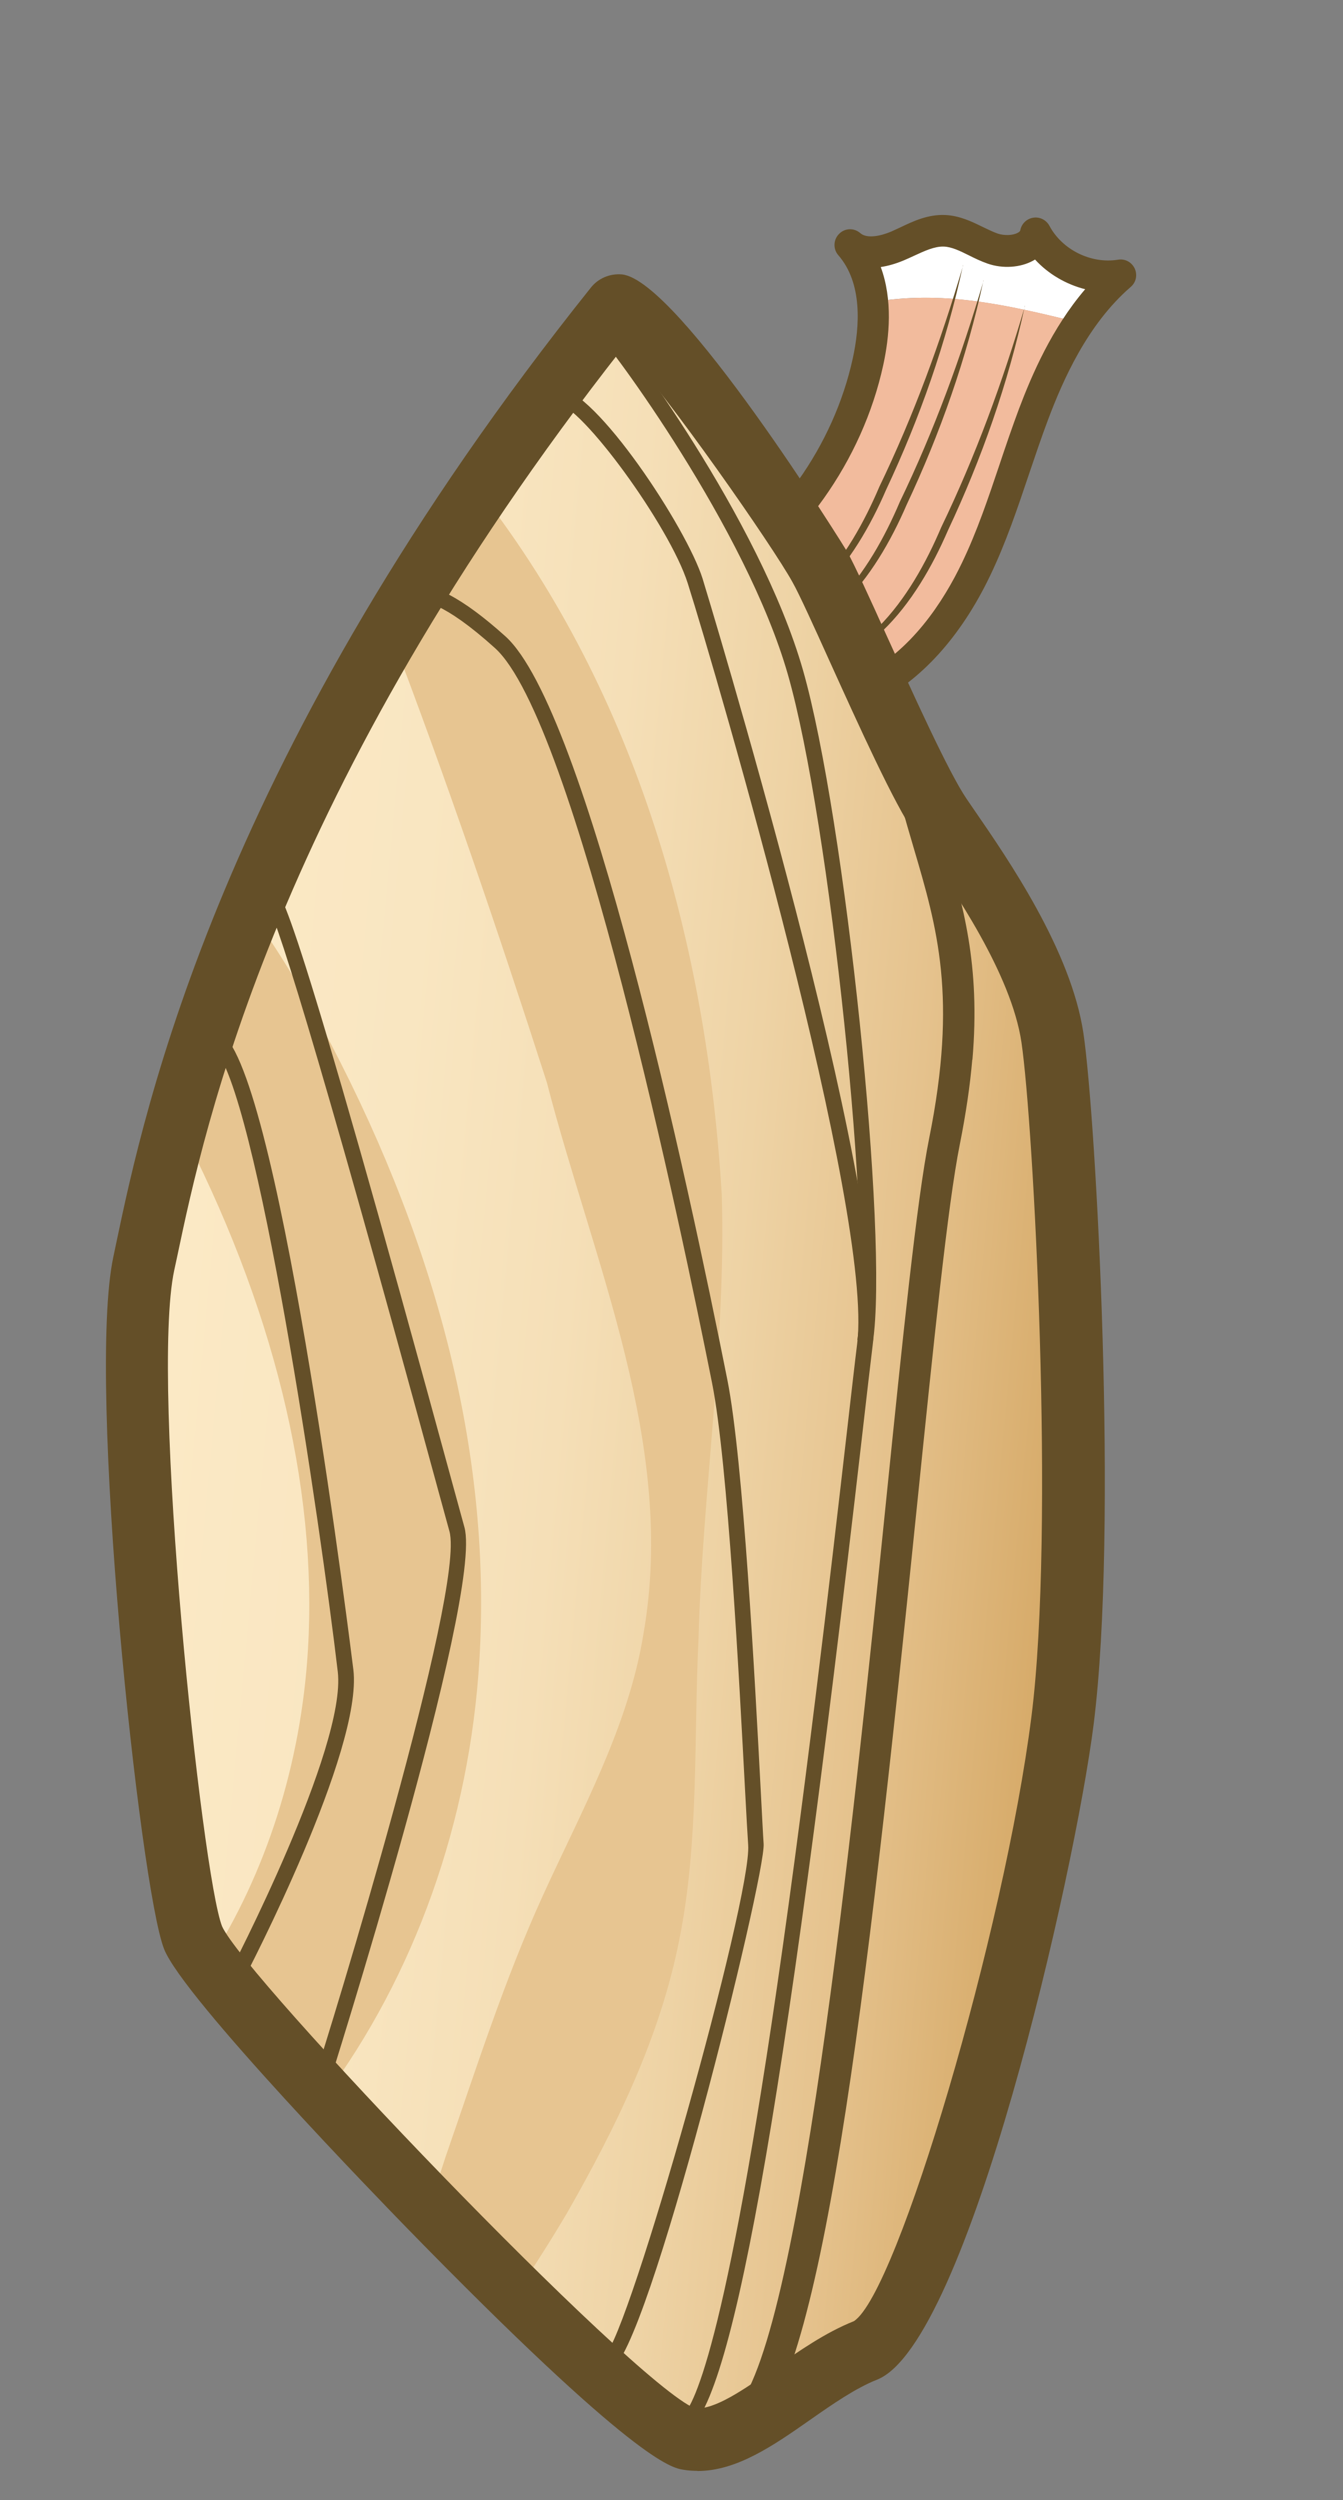 <?xml version="1.0" encoding="UTF-8"?>
<svg id="Layer_1" data-name="Layer 1" xmlns="http://www.w3.org/2000/svg" xmlns:xlink="http://www.w3.org/1999/xlink" viewBox="0 0 86 160">
  <rect x="0" y="0" width="86" height="160" fill="#808080" stroke="none"/>
  <defs>
    <linearGradient id="linear-gradient" x1="-653.94" y1="-3378.59" x2="-653.59" y2="-3437.4" gradientTransform="translate(3491.91 -269.25) rotate(-85.04)" gradientUnits="userSpaceOnUse">
      <stop offset="0" stop-color="#d5a764"/>
      <stop offset=".04" stop-color="#d8ad6d"/>
      <stop offset=".21" stop-color="#e5c28d"/>
      <stop offset=".39" stop-color="#eed3a5"/>
      <stop offset=".57" stop-color="#f5dfb7"/>
      <stop offset=".77" stop-color="#f9e6c1"/>
      <stop offset="1" stop-color="#fbe9c5"/>
    </linearGradient>
  </defs>
  <g>
    <path d="m54.41,15.65c.8.7,2.05.49,3.03.07.98-.42,1.95-1.02,3.02-.97,1.1.05,2.04.78,3.08,1.14,1.04.36,2.52.11,2.75-.97,1.02,1.9,3.31,3.02,5.43,2.68-1.03.89-1.9,1.92-2.66,3.04-4.7-1.16-8.8-2.08-13.22-1.29-.12-1.37-.54-2.67-1.44-3.7Z" fill="#fff" stroke-width="0"/>
    <path d="m55.57,23.12c.27-1.22.4-2.53.29-3.77,4.43-.79,8.53.12,13.22,1.29-1.22,1.79-2.14,3.81-2.91,5.85-1.24,3.31-2.15,6.75-3.68,9.93-1.53,3.19-3.78,6.18-6.96,7.73l-10.17-6.68c5.15-3.14,8.92-8.45,10.2-14.34Z" fill="#f2bb9d" stroke-width="0"/>
    <path d="m55.98,45.04c2.98-1.46,5.55-4.29,7.42-8.19,1.02-2.12,1.77-4.36,2.5-6.53.39-1.15.79-2.34,1.22-3.48.94-2.49,2.5-6.07,5.29-8.48.34-.29.44-.77.25-1.18-.19-.4-.62-.64-1.07-.56-1.72.28-3.57-.63-4.39-2.17-.2-.37-.61-.58-1.02-.52-.42.06-.75.37-.84.78,0,.04-.02.11-.17.19-.31.17-.85.19-1.28.05-.31-.11-.63-.27-.97-.43-.69-.34-1.48-.72-2.39-.76-1.09-.05-2.04.39-2.87.79-.2.09-.39.18-.59.27-.68.29-1.56.47-1.98.1-.4-.35-.99-.33-1.36.05-.37.37-.39.97-.05,1.36,1.57,1.8,1.37,4.58.93,6.6-1.22,5.59-4.86,10.72-9.75,13.7l1.04,1.71c5.34-3.26,9.33-8.86,10.66-14.98.4-1.83.61-4.19-.16-6.27.47-.07.96-.21,1.46-.42.22-.09.43-.19.65-.29.69-.32,1.34-.62,1.93-.6.5.02,1.04.28,1.6.56.38.19.77.38,1.2.53.97.34,2.11.26,2.92-.19.04-.02.08-.05.12-.07.85.93,1.99,1.59,3.21,1.9-2.13,2.49-3.41,5.47-4.24,7.66-.44,1.18-.85,2.38-1.24,3.55-.71,2.11-1.44,4.29-2.41,6.3-1.17,2.44-3.24,5.68-6.49,7.26l.88,1.8Z" fill="#644f28" stroke-width="0"/>
    <path d="m65.64,19.57c-1.43,4.86-3.17,9.62-5.37,14.18-1.92,4.52-5.2,9.39-10.69,9.2,5.63.58,9.14-4.42,11.12-9,2.16-4.59,3.86-9.42,4.93-14.38h0Z" fill="#644f28" stroke-width="0"/>
    <path d="m62.99,17.94c-1.43,4.86-3.17,9.62-5.37,14.18-1.92,4.52-5.2,9.39-10.69,9.2,5.63.58,9.14-4.42,11.12-9,2.16-4.59,3.86-9.42,4.93-14.38h0Z" fill="#644f28" stroke-width="0"/>
    <path d="m61.68,16.97c-1.43,4.86-3.17,9.62-5.37,14.18-1.92,4.52-5.2,9.39-10.69,9.2,5.63.58,9.14-4.42,11.12-9,2.16-4.59,3.86-9.42,4.93-14.38h0Z" fill="#644f28" stroke-width="0"/>
  </g>
  <path d="m39.39,19.63c1.11-1.38,11.82,14.33,13.1,16.66s5.77,13.07,7.74,15.95c1.97,2.88,6.37,8.93,7.15,14.18.78,5.24,2.22,31.25.65,43.68-1.57,12.43-8.53,38.69-12.61,40.31-4.08,1.62-7.93,6.21-11.34,5.67-3.4-.54-30.31-28.51-31.72-32.08-1.42-3.57-4.82-35.42-3.16-43.16,1.66-7.74,5.87-30.78,30.2-61.21Z" fill="url(#linear-gradient)" stroke-width="0"/>
  <path d="m21.14,66.72c-1.27-2.42-2.96-5.42-5.15-8.45-2.15,5.21-3.61,9.73-4.64,13.46.02.03.03.06.05.1,6.07,11.58,8.95,23.24,8.32,33.73-.44,7.39-2.7,14.34-6.35,20.03,1.43,1.91,4.16,5.03,7.43,8.57,5.73-7.73,9.28-17.54,9.9-27.95.76-12.67-2.46-25.95-9.56-39.5Z" fill="#e7c591" stroke-width="0"/>
  <path d="m43.51,124.08c1.26-6.26.91-12.88,1.22-19.19.25-9.39,1.77-18.94,1.49-28.42-.96-16-5.42-31.99-15.35-44.82-.06-.08-.12-.16-.19-.23-2.11,3.1-4.01,6.1-5.71,8.98,3.62,9.48,6.88,19.03,10.05,28.88,2.96,11.48,8.31,23.17,6.19,35.25-.95,5.95-3.99,11.39-6.45,16.79-2.48,5.44-4.27,11.08-6.24,16.75-.34,1.05-.68,2.1-1.02,3.15,1.87,1.91,3.75,3.79,5.54,5.55,1.14-1.67,2.23-3.38,3.27-5.14,3.13-5.48,5.97-11.26,7.2-17.54Z" fill="#e7c591" stroke-width="0"/>
  <path d="m44.65,158.13c-.29,0-.59-.02-.88-.07-.76-.12-3.09-.49-17.72-15.48-1.46-1.5-14.3-14.7-15.54-17.84-1.55-3.91-4.98-36.26-3.25-44.31l.18-.86c1.81-8.6,6.63-31.44,30.41-61.18h0c.47-.58,1.2-.89,1.96-.83,3.64.32,14.36,17.6,14.46,17.78.5.92,1.38,2.84,2.48,5.28,1.69,3.72,4,8.83,5.15,10.51l.48.7c2.17,3.15,6.21,9,7,14.31.81,5.49,2.24,31.65.65,44.23-1.21,9.55-8.04,39.61-13.86,41.92-1.39.55-2.87,1.58-4.3,2.58-2.3,1.61-4.68,3.27-7.2,3.27Zm-.16-4.01c1.25.14,3.2-1.23,5.07-2.54,1.62-1.13,3.29-2.3,5.12-3.03,2.79-1.79,9.63-24.96,11.37-38.7,1.52-12.02.13-37.94-.64-43.14-.65-4.39-4.35-9.75-6.33-12.63l-.49-.71c-1.35-1.97-3.55-6.83-5.49-11.11-.98-2.17-1.91-4.22-2.35-5-1.26-2.29-8-11.97-10.86-15.01-22.25,28.33-26.81,49.93-28.54,58.15l-.19.88c-1.56,7.27,1.77,38.74,3.06,42,1.41,3.19,26.16,29.1,30.27,30.85Zm-3.53-133.24h0s0,0,0,0h0Z" fill="#644f28"/>
  <g>
    <path d="m62.26,67.82c-.14,1.63-.4,3.42-.8,5.43-.77,3.83-1.68,12.77-2.74,23.12-3.26,31.94-6.13,56.63-10.86,59.78l-1.11-1.66c4.32-2.88,7.86-37.58,9.98-58.32,1.06-10.41,1.98-19.4,2.77-23.32,1.82-9.04.52-13.46-.99-18.58-.56-1.91-1.15-3.89-1.63-6.25l1.96-.4c.46,2.28,1.04,4.21,1.59,6.08,1.25,4.24,2.36,8.02,1.84,14.12Z" fill="#644f28" stroke-width="0"/>
    <path d="m15.58,126.72l-.89-.46c.08-.14,7.51-14.42,6.94-19.27-1.1-9.35-5.19-37.35-7.98-39.99l.69-.73c3.74,3.52,8.24,40.23,8.29,40.6.6,5.15-6.73,19.25-7.05,19.85Z" fill="#644f28" stroke-width="0"/>
    <path d="m20.96,133.72l-.95-.31c1.2-3.64,9.8-31.67,8.77-35.41l-.62-2.26c-8.24-30.25-10.61-37.39-11.15-38.05l.25-.2.25-.64c.48.19,1.21.48,11.61,38.63l.62,2.26c1.22,4.41-8.68,35.67-8.78,35.98Z" fill="#644f28" stroke-width="0"/>
    <path d="m39.12,151.64l-.34-.94s-.05.03-.05.03c1.53-1.21,9.43-29.28,9.18-32.66-.04-.57-.11-1.82-.2-3.51-.36-6.81-1.1-20.98-2.11-26.04-1.97-9.87-8.78-42.44-13.91-47.05-3.34-3.01-4.69-3.08-5.11-2.97-.25.07-.32.23-.33.26l-.96-.27c.02-.07.21-.71.98-.94,1.28-.38,3.33.69,6.09,3.17,5.21,4.69,11.68,34.85,14.22,47.6,1.02,5.14,1.77,19.35,2.13,26.19.09,1.68.15,2.93.19,3.49.15,2.02-7.44,32.79-9.79,33.64Z" fill="#644f28" stroke-width="0"/>
    <path d="m43.7,155.7l-.2-.98c.52-.1,2.46-2.23,5.9-25.15,2.04-13.61,3.86-29.48,4.84-38,.29-2.52.51-4.46.65-5.58,1.05-8.36-8.96-42.69-10.85-48.66-1.15-3.64-6.81-11.41-8.42-11.55l.09-1c2.48.21,8.26,9.01,9.28,12.25.12.39,12.08,39.56,10.89,49.08-.14,1.12-.36,3.05-.65,5.57-5.08,44.26-8.53,63.41-11.54,64.02Z" fill="#644f28" stroke-width="0"/>
    <path d="m55.89,85.91l-.99-.15c1.02-6.56-1.76-33.24-4.45-42.6-2.67-9.33-11.38-21.05-12.25-21.86l.68-.73c.93.86,9.76,12.61,12.54,22.32,2.7,9.44,5.5,36.38,4.47,43.03Z" fill="#644f28" stroke-width="0"/>
  </g>
</svg>